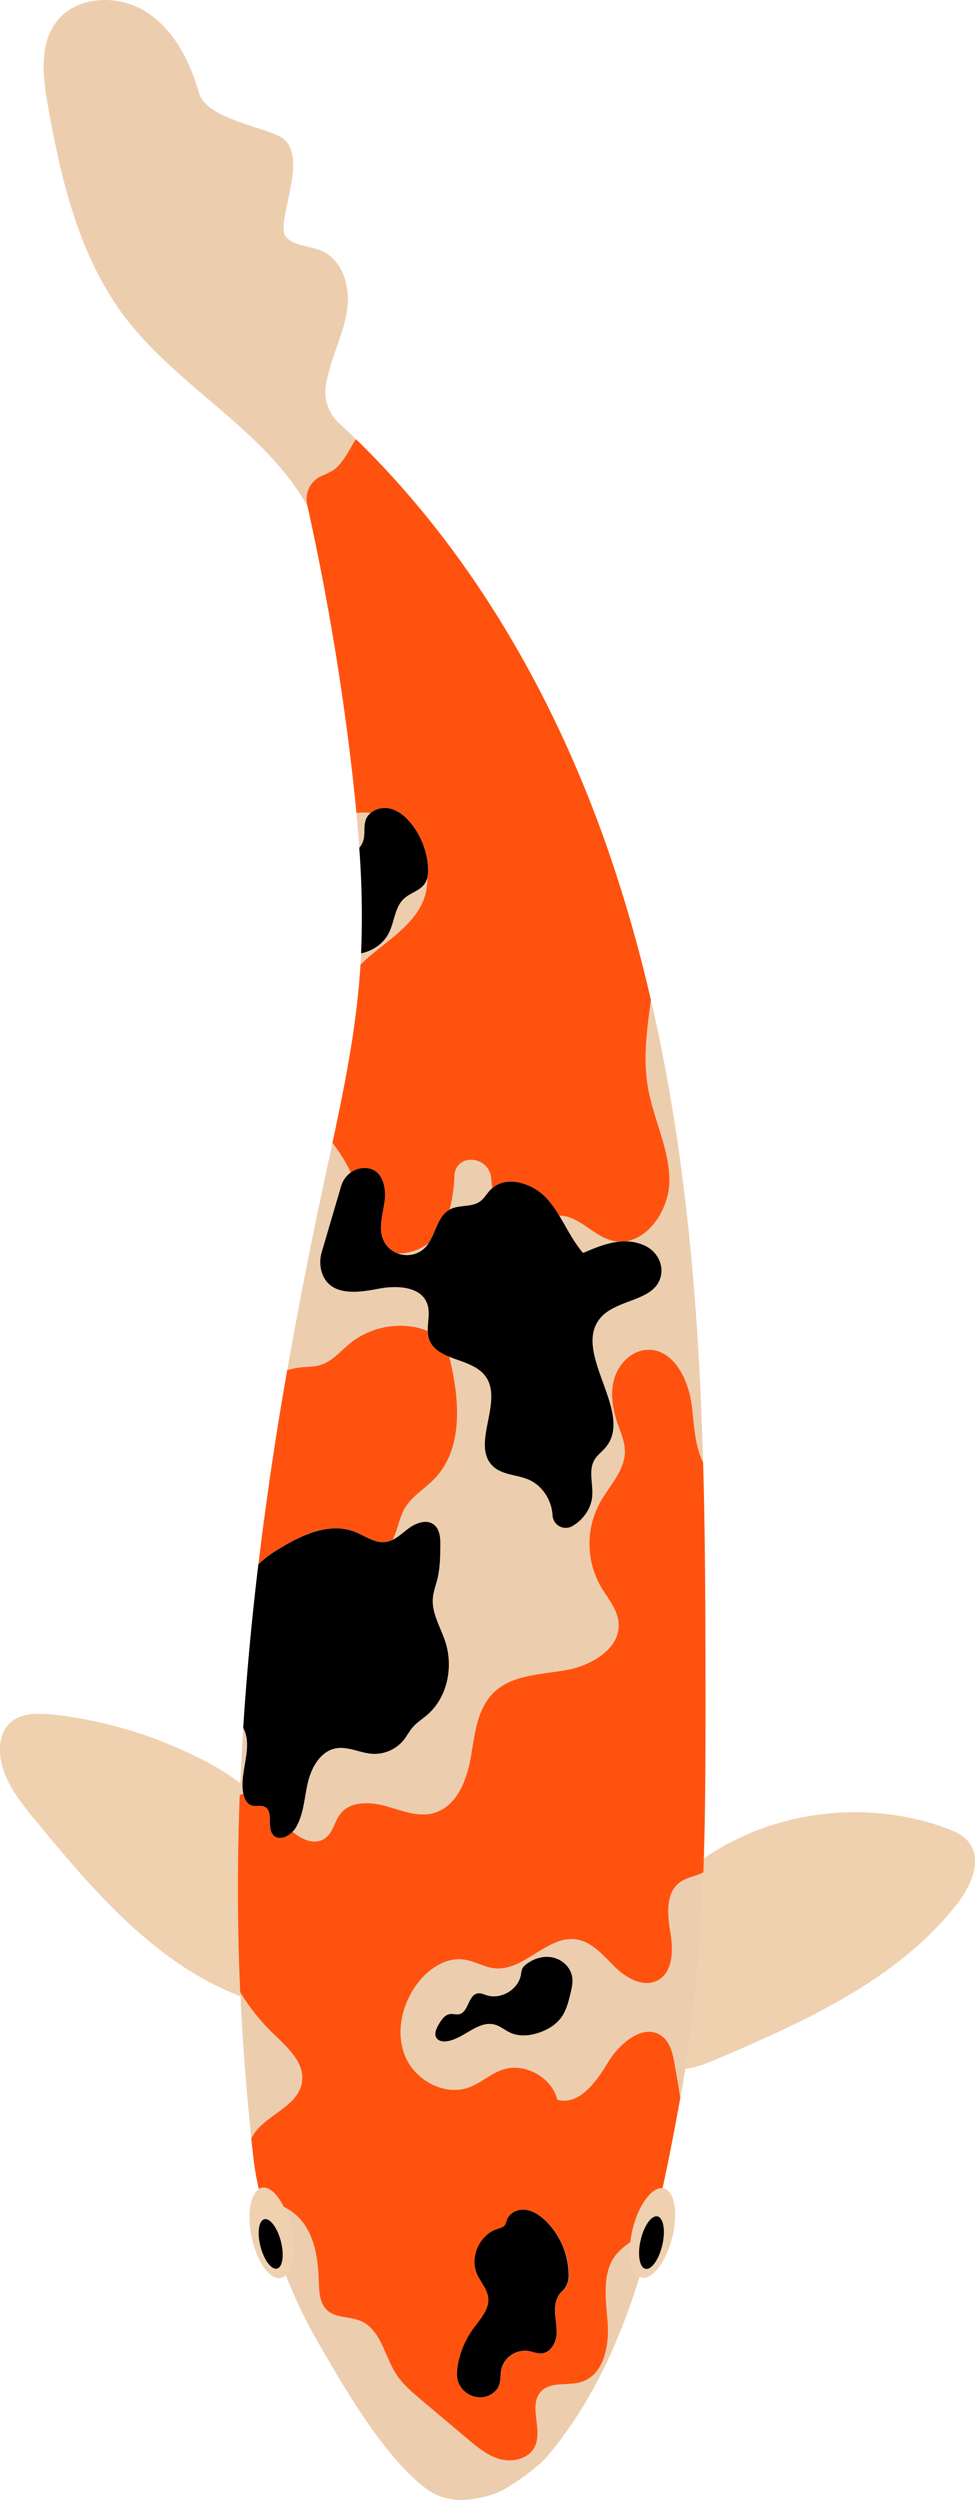 <svg xmlns="http://www.w3.org/2000/svg" viewBox="0 0 578.63 1482.87"><defs><style>.cls-1{fill:#efd0af;}.cls-2{fill:#ecceaf;}.cls-3{fill:#ff520e;}</style></defs><title>Asset 3</title><g id="Layer_2" data-name="Layer 2"><g id="Layer_1-2" data-name="Layer 1"><path class="cls-1" d="M142.57,1181.82c-1.72-39.35-1.74-78.28-.27-117,.09-2.36.21-4.71.31-7.07a136.64,136.64,0,0,0-20.92-13.1A255.06,255.06,0,0,0,31.3,1017c-9.17-1-19.71-1-26.06,5.67-3.93,4.14-5.36,10.15-5.23,15.86.36,15.51,10.72,28.75,20.58,40.72,34.52,41.9,71.53,85.57,122.1,104.84,0-.76-.08-1.52-.12-2.27Z"/><path class="cls-1" d="M574.57,1092.26c-3.34-4-8.32-6.13-13.2-7.92-44-16.07-95.06-11.3-135.31,12.62q-4.28,2.54-8.36,5.41c-.09,2.77-.17,5.55-.27,8.32-1.4,39.06-4.44,78-10.7,116.5,6.93-.84,13.52-3.6,20-6.37,52.07-22.33,106.11-46.77,141.15-91.29C576.33,1118.76,583.39,1102.76,574.57,1092.26Z"/><path class="cls-2" d="M374.18,1330a38.55,38.55,0,0,0-8.48,7.41c-8.66,10.87-6,26.44-5,40.3s-2.33,31.07-15.6,35.21c-7.94,2.48-18-.43-23.81,5.51-8,8.13,1.16,22.72-3.85,32.93-3.41,7-12.62,9.38-20.13,7.48s-13.72-7-19.64-12l-28.48-24c-5-4.22-10.07-8.52-13.67-14-7.25-10.9-9.26-26.78-21.27-32-6.59-2.85-15-1.68-20.23-6.64-4.29-4.09-4.58-10.7-4.78-16.63-.38-11-1.58-22.44-7.19-31.93a31.4,31.4,0,0,0-13.67-12.43,56.72,56.72,0,0,1,4.33,12.88c2.59,12.21,1.16,23.25-3.07,27.44a277.12,277.12,0,0,0,16,34.34c15.95,28,41.89,74,68,92.84,11.93,8.58,26.34,7.1,40.25,2.38,7.46-2.51,25.51-15.71,30.6-21.7,25.92-30.52,42.86-67.59,55.07-106.8C375.1,1348.45,373.09,1340.19,374.18,1330Z"/><path class="cls-2" d="M179.27,1235.34c1.83-11.53-8.63-20.78-17-28.88a123.68,123.68,0,0,1-19.66-24.62c0,.75.09,1.51.12,2.27q1.92,41.9,6.48,84.5a29.44,29.44,0,0,1,4.58-6.36C162.49,1253.09,177.27,1247.84,179.27,1235.34Z"/><path class="cls-2" d="M384.46,644.5c3.15,18.82,12.7,36.55,12.81,55.64.1,16.25-11.45,34.26-26.26,36.19A27.23,27.23,0,0,1,382.9,739c7.11,3.42,11.28,11.28,9.06,18.84-4.14,14.11-25.64,12.67-35.33,23.59-18.1,20.41,20.38,56.61,2.63,77.32-2.05,2.39-4.72,4.27-6.36,7-3.8,6.22-.91,14.21-1.39,21.48-.5,7.58-5.41,14.39-12,18.11A7.83,7.83,0,0,1,328,898.91c-.49-9-6-17.83-14.42-21.34-6.83-2.86-15.15-2.64-20.66-7.59-14-12.58,6.45-38.74-4.85-53.77-4.8-6.39-13.83-8.36-21.41-11.47.44,1.55.81,3.12,1.16,4.68,5.12,23.17,6.68,50.43-9.74,67.56-5.91,6.18-13.85,10.61-18,18.07-3.2,5.69-3.94,12.71-7.07,18.29,3.48-1.66,6.51-4.54,9.67-6.88,4.35-3.22,10.65-5.46,14.91-2.14,3.58,2.77,3.85,8,3.8,12.53-.08,6.58-.16,13.25-1.74,19.66-.93,3.78-2.38,7.47-2.7,11.35-.77,9.08,4.62,17.39,7.42,26,4.86,15,1.13,33.06-10.83,43.34-2.81,2.42-6,4.4-8.42,7.17-2.1,2.4-3.56,5.31-5.56,7.79a22.33,22.33,0,0,1-18.39,8.1c-7.4-.45-14.57-4.6-21.85-3.24-9,1.71-14.36,11.18-16.5,20.1s-2.42,18.51-6.94,26.48a13.29,13.29,0,0,1-2.21,2.86c6,5.2,14.06,8.29,19.89,3.55,4.27-3.47,5.09-9.69,8.47-14,6-7.66,17.63-7.31,27-4.71s19,6.74,28.39,4.18c13.4-3.67,19.53-19,22-32.7s3.63-28.84,13.49-38.61c11-10.84,28.16-10.84,43.34-13.54s32.45-13,30.93-28.34c-.79-8-6.66-14.49-10.7-21.51a51.08,51.08,0,0,1-.36-49.41c5.59-10.07,14.91-19.1,14.81-30.61,0-5.62-2.44-10.92-4.28-16.23-3-8.7-4.57-18.24-1.93-27S375,801,384.15,800.61c15.43-.61,24.38,17.49,26.31,32.8,1.45,11.42,1.82,24.12,6.78,34q-.72-26.13-2-52.27c-3.85-74.61-12.11-149.38-28.92-222.06C384,610.32,381.59,627.48,384.46,644.5Z"/><path class="cls-2" d="M190.89,282.31a61.56,61.56,0,0,0,6.62-3.26c6.75-3.94,12.81-18.64,13.86-18.45q-4.91-4.77-10-9.4a25.53,25.53,0,0,1-7.77-23.9q1-5,2.42-9.83c3.58-12.14,9.16-23.86,10.28-36.47s-3.65-27-15.22-32.14c-7-3.11-15.79-2.65-21.16-8.08-7.28-7.36,13.61-46.37-1.68-58.45C160,75.76,122.68,71.14,118.1,55.15,112.7,36.31,103.24,17.51,86.7,7S45.41-2.68,33.52,12.9c-10.26,13.46-8.15,32.32-5.23,49,7.86,44.83,18.74,90.84,46.44,127,31.59,41.2,82.71,66.35,107.77,111.53a1552.91,1552.91,0,0,1,26.41,157,1552.79,1552.79,0,0,0-26.63-158.18A14.88,14.88,0,0,1,190.89,282.31Z"/><path class="cls-2" d="M284.9,712.67c2.52-1.81,4-4.7,6.19-6.93.36-.37.75-.68,1.13-1a53,53,0,0,1-.71-5.66,11.88,11.88,0,0,0-13.67-11l-.22,0a9.37,9.37,0,0,0-7.88,8.78,93.6,93.6,0,0,1-2.93,20.66l.21-.13C272.52,714.5,279.84,716.3,284.9,712.67Z"/><path class="cls-2" d="M246.8,743.59a14.88,14.88,0,0,0,7.58-6.2,29.5,29.5,0,0,1-18.31,6.14A15.87,15.87,0,0,0,246.8,743.59Z"/><path class="cls-2" d="M217.22,486A9.51,9.51,0,0,1,220,482.2a31.86,31.86,0,0,0-3.92-.23c-1.53,0-3.05.13-4.58.23q1,10.33,1.71,20.69a11.16,11.16,0,0,0,2.38-4.22C216.88,494.58,215.64,490,217.22,486Z"/><path class="cls-2" d="M153.36,927.63l0,.25h0Z"/><path class="cls-2" d="M250.38,536.22a32.45,32.45,0,0,0,3.17-15.39,10.77,10.77,0,0,1-1.51,3.39c-2.86,4.19-8.51,5.38-12.25,8.81-5.54,5.09-5.65,13.7-9,20.42-3.19,6.36-9.49,10.54-16.44,12.06-.1,2.25-.21,4.5-.36,6.76,1.6-1.6,3.24-3.11,4.93-4.59C230.16,557.84,243.82,549.66,250.38,536.22Z"/><path class="cls-2" d="M190.21,809.66c6.94-2.09,11.79-8.14,17.41-12.72a47.68,47.68,0,0,1,38.19-9.83,35.07,35.07,0,0,1,8.11,2.49c-.17-5.41,1.5-11.13-.33-16.24-3.76-10.52-18.35-11-29.31-8.87-12.26,2.41-28.05,4.41-33-9a20.74,20.74,0,0,1-.24-13q5.72-19.46,11.42-38.91a15.31,15.31,0,0,1,5.72-8.09,87.73,87.73,0,0,0-10.85-17.58c-2.81,13.16-5.7,26.3-8.46,39.45q-10.05,48.09-18.4,95.35A45.39,45.39,0,0,1,179.2,811C182.89,810.63,186.67,810.73,190.21,809.66Z"/><path class="cls-2" d="M367.76,736.49a21.19,21.19,0,0,1-4.78-.71c-11.19-3.06-20-15-31.08-14.69,4.57,7.48,8.41,15.51,14.15,22.13C353,740.22,360.33,737.18,367.76,736.49Z"/><path class="cls-2" d="M144.47,1064.24c0-.17-.08-.33-.11-.49-2.38-12.93,6.15-27.54,0-38.85-.71,10.92-1.26,21.86-1.72,32.8-.1,2.36-.22,4.71-.31,7.07A12.74,12.74,0,0,1,144.47,1064.24Z"/><path class="cls-2" d="M415.08,1111.7c-4,1.53-8.37,2.4-11.8,5-8.45,6.36-7.13,19.16-5.41,29.61s1.66,23.73-7.78,28.53c-8.4,4.28-18.43-1.48-25.16-8.08s-13.24-14.72-22.54-16.27c-17.34-2.88-31.19,18.78-48.69,17.09-6.38-.61-12.08-4.33-18.41-5.2-10.64-1.47-20.83,5.42-27.37,13.94-9.4,12.25-13.36,29.35-7.36,43.59s23.28,23.57,37.78,18.27c7-2.56,12.65-8,19.67-10.4,13.2-4.56,29.39,4.2,32.77,17.76,13,3.54,23.13-10.71,30.07-22.24s21.39-23.6,32.06-15.42c5,3.81,6.44,10.56,7.55,16.73,1.19,6.58,2.39,13.22,3.32,19.85.4-2.27.8-4.52,1.21-6.78.62-3.48,1.17-7,1.74-10.47,6.26-38.52,9.3-77.44,10.7-116.5A24.8,24.8,0,0,1,415.08,1111.7Zm-76.58,70.94c-1.17,4.82-2.41,9.76-5.27,13.81-3.24,4.58-8.33,7.61-13.67,9.35s-11.39,2.31-16.53,0c-3.23-1.44-6-3.93-9.38-4.87-9.87-2.72-18.23,8.35-28.36,9.86-2.27.34-5,0-6.24-1.92-1.58-2.34-.18-5.47,1.23-7.92,1.6-2.8,3.65-5.9,6.84-6.3,1.79-.22,3.62.48,5.39.1,5.6-1.21,5.3-11.34,10.95-12.34,1.89-.33,3.75.59,5.59,1.16,8.53,2.64,18.66-3.6,20.14-12.4a11.47,11.47,0,0,1,.93-3.78,7.19,7.19,0,0,1,1.72-1.89c4.48-3.69,10.58-5.62,16.25-4.38s10.63,5.91,11.5,11.65C340.09,1176.07,339.29,1179.41,338.5,1182.64Z"/><path class="cls-3" d="M392.91,1207.86c-10.67-8.18-25.12,3.9-32.06,15.42s-17.08,25.78-30.07,22.24c-3.38-13.56-19.57-22.32-32.77-17.76-7,2.43-12.69,7.84-19.67,10.4-14.5,5.3-31.77-4.06-37.78-18.27s-2-31.34,7.36-43.59c6.54-8.52,16.73-15.41,27.37-13.94,6.33.87,12,4.59,18.41,5.2,17.5,1.69,31.35-20,48.69-17.09,9.3,1.55,15.79,9.68,22.54,16.27s16.76,12.36,25.16,8.08c9.44-4.8,9.52-18.1,7.78-28.53s-3-23.25,5.41-29.61c3.43-2.58,7.79-3.45,11.8-5a24.8,24.8,0,0,0,2.35-1c.1-2.77.18-5.55.27-8.32,1-32.4,1-64.88,1-97.27-.05-45.89-.13-91.79-1.42-137.65v0c-5-9.89-5.33-22.59-6.78-34-1.93-15.31-10.88-33.41-26.31-32.8-9.18.37-16.9,8.09-19.56,16.88s-1.06,18.35,1.93,27c1.84,5.31,4.24,10.61,4.28,16.23.1,11.51-9.22,20.54-14.81,30.61a51.08,51.08,0,0,0,.36,49.41c4,7,9.91,13.46,10.7,21.51,1.52,15.33-15.76,25.62-30.93,28.34s-32.39,2.7-43.34,13.54c-9.86,9.77-11.08,24.94-13.49,38.61s-8.55,29-22,32.7c-9.35,2.56-19-1.58-28.39-4.18s-21-3-27,4.71c-3.38,4.35-4.2,10.57-8.47,14-5.83,4.74-13.85,1.65-19.89-3.55-3.36,3.37-8.43,5.25-11.46,1.94-4.12-4.51.44-14.1-5.09-16.76-2.35-1.13-5.25,0-7.74-.79-2.75-.88-4.22-3.81-4.85-6.66a12.74,12.74,0,0,0-2.17.53c-1.47,38.77-1.45,77.7.27,117v0a123.68,123.68,0,0,0,19.66,24.62c8.41,8.1,18.87,17.35,17,28.88-2,12.5-16.78,17.75-25.52,26.91a29.44,29.44,0,0,0-4.58,6.36h0c.47,4.42,1,8.81,1.5,13.24a165.41,165.41,0,0,0,3,16.75,5.4,5.4,0,0,1,1.75-.74c4.33-.92,9.26,3.7,13,11.31A31.4,31.4,0,0,1,182,1321.61c5.61,9.49,6.81,20.92,7.19,31.93.2,5.93.49,12.54,4.78,16.63,5.19,5,13.64,3.79,20.23,6.64,12,5.21,14,21.09,21.27,32,3.6,5.44,8.68,9.74,13.67,14l28.48,24c5.92,5,12.12,10.14,19.64,12s16.72-.53,20.13-7.48c5-10.21-4.12-24.8,3.85-32.93,5.81-5.94,15.87-3,23.81-5.51,13.27-4.14,16.63-21.35,15.6-35.21s-3.65-29.43,5-40.3a38.55,38.55,0,0,1,8.48-7.41,60.15,60.15,0,0,1,1.53-8.43c3.58-14,11.29-24.22,17.54-23.55,3.95-17.94,7.34-35.92,10.53-53.56v0c-.93-6.63-2.13-13.27-3.32-19.85C399.35,1218.42,397.89,1211.67,392.91,1207.86ZM333.65,1359.1c-2.74,2.43-4.1,6.6-4.19,10.42-.12,5.09,1.32,10.16.93,15.24s-3.51,10.61-8.58,11.17c-2.82.3-5.55-1-8.36-1.44a14.49,14.49,0,0,0-15.87,11c-.94,4.5.36,9.35-4,13.28-8.39,7.5-21.95,1.28-22.24-10a31.57,31.57,0,0,1,.65-6.87,52.31,52.31,0,0,1,9-20.63c4.06-5.59,9.54-11.27,8.88-18.14-.51-5.36-4.67-9.56-6.78-14.51-4.26-10,1.71-23.08,12.08-26.41,1.72-.55,3.69-1,4.67-2.49a11.3,11.3,0,0,0,1-2.74c1.4-4.26,6.34-6.62,10.81-6.2s8.44,3,11.74,6.08a45.3,45.3,0,0,1,14.23,33A12.27,12.27,0,0,1,333.65,1359.1Z"/><path class="cls-3" d="M164.76,919.21c13.78-8.69,30.62-16.58,45.81-10.65,6.07,2.36,11.83,6.9,18.3,6.05a13.37,13.37,0,0,0,4.08-1.27c3.13-5.58,3.87-12.6,7.07-18.29,4.18-7.46,12.12-11.89,18-18.07,16.42-17.13,14.86-44.39,9.74-67.56-.35-1.56-.72-3.13-1.16-4.68-5.36-2.2-10-5-11.89-10.3a16,16,0,0,1-.82-4.84,35.07,35.07,0,0,0-8.11-2.49,47.68,47.68,0,0,0-38.19,9.83c-5.62,4.58-10.47,10.63-17.41,12.72-3.54,1.07-7.32,1-11,1.34a45.39,45.39,0,0,0-8.74,1.72q-1.32,7.51-2.58,15-.49,2.92-1,5.85c-.51,3.08-1,6.17-1.53,9.26-.35,2.13-.68,4.26-1,6.39-.46,2.9-.93,5.8-1.38,8.7l-1,6.68q-.63,4.17-1.25,8.32c-.35,2.37-.7,4.75-1,7.12q-.55,3.84-1.1,7.66-.56,4-1.1,7.95-.43,3.21-.86,6.4c-.43,3.16-.84,6.32-1.25,9.47-.18,1.39-.35,2.78-.53,4.17q-.75,6-1.47,11.94l0,.25A62.33,62.33,0,0,1,164.76,919.21Z"/><path class="cls-3" d="M217.31,692.86c9.93.7,12.13,11.71,10.87,20.25-1.14,7.79-3.88,16-.31,23.19a14.67,14.67,0,0,0,8.2,7.23,29.5,29.5,0,0,0,18.31-6.14c4.4-6.65,5.54-16,12.43-19.85a93.6,93.6,0,0,0,2.93-20.66,9.37,9.37,0,0,1,7.88-8.78l.22,0a11.88,11.88,0,0,1,13.67,11,53,53,0,0,0,.71,5.66c9.1-7.74,24.43-2.64,32.62,6.53a68,68,0,0,1,7.06,9.83c11.09-.31,19.89,11.63,31.08,14.69a21.19,21.19,0,0,0,4.78.71,32.14,32.14,0,0,1,3.25-.16c14.81-1.93,26.36-19.94,26.26-36.19-.11-19.09-9.66-36.82-12.81-55.64-2.87-17-.44-34.18,1.82-51.41a857.61,857.61,0,0,0-25.76-89.85C329,412.8,279.85,327.26,211.37,260.6c-1.05-.19-7.11,14.51-13.86,18.45a61.56,61.56,0,0,1-6.62,3.26,14.88,14.88,0,0,0-8.61,16.91A1552.79,1552.79,0,0,1,208.91,457.4q1.43,12.39,2.62,24.8c1.53-.1,3.05-.21,4.58-.23a31.86,31.86,0,0,1,3.92.23,13.49,13.49,0,0,1,11.26-2.62c5.47,1.2,9.93,5.21,13.33,9.69A45.84,45.84,0,0,1,254,514.64a21,21,0,0,1-.49,6.19,32.45,32.45,0,0,1-3.17,15.39c-6.56,13.44-20.22,21.62-31.49,31.46-1.69,1.48-3.33,3-4.93,4.59,0,1-.11,1.91-.17,2.88-2.37,34.67-9.16,68.77-16.47,102.77a87.73,87.73,0,0,1,10.85,17.58A13.93,13.93,0,0,1,217.31,692.86Z"/><path d="M323.31,1316.84c-3.3-3-7.27-5.66-11.74-6.08s-9.41,1.94-10.81,6.2a11.3,11.3,0,0,1-1,2.74c-1,1.51-3,1.94-4.67,2.49-10.37,3.33-16.34,16.39-12.08,26.41,2.11,5,6.27,9.15,6.78,14.51.66,6.87-4.82,12.55-8.88,18.14a52.31,52.31,0,0,0-9,20.63,31.57,31.57,0,0,0-.65,6.87c.29,11.26,13.85,17.48,22.24,10,4.39-3.93,3.09-8.78,4-13.28a14.49,14.49,0,0,1,15.87-11c2.81.44,5.54,1.74,8.36,1.44,5.07-.56,8.18-6.09,8.58-11.17s-1.05-10.15-.93-15.24c.09-3.82,1.45-8,4.19-10.42a12.27,12.27,0,0,0,3.89-9.24A45.3,45.3,0,0,0,323.31,1316.84Z"/><path d="M288,816.21c11.3,15-9.12,41.19,4.85,53.77,5.51,4.95,13.83,4.73,20.66,7.59,8.39,3.51,13.93,12.34,14.42,21.34a7.83,7.83,0,0,0,11.56,6.42c6.57-3.72,11.48-10.53,12-18.11C352,880,349.1,872,352.9,865.74c1.64-2.68,4.31-4.56,6.36-7,17.75-20.71-20.73-56.91-2.63-77.32,9.69-10.92,31.19-9.48,35.33-23.59,2.22-7.56-1.95-15.42-9.06-18.84A27.23,27.23,0,0,0,371,736.33a32.14,32.14,0,0,0-3.25.16c-7.43.69-14.75,3.73-21.71,6.73-5.74-6.62-9.58-14.65-14.15-22.13a68,68,0,0,0-7.06-9.83c-8.19-9.17-23.52-14.27-32.62-6.53-.38.33-.77.64-1.13,1-2.16,2.23-3.67,5.12-6.19,6.93-5.06,3.63-12.38,1.83-17.88,4.74l-.21.13c-6.89,3.84-8,13.2-12.43,19.85a14.88,14.88,0,0,1-7.58,6.2,15.87,15.87,0,0,1-10.73-.06,14.67,14.67,0,0,1-8.2-7.23c-3.57-7.16-.83-15.4.31-23.19,1.26-8.54-.94-19.55-10.87-20.25a13.93,13.93,0,0,0-9.14,2.64,15.31,15.31,0,0,0-5.72,8.09Q196.74,723,191,742.5a20.74,20.74,0,0,0,.24,13c5,13.39,20.75,11.39,33,9,11-2.15,25.55-1.65,29.31,8.87,1.83,5.11.16,10.83.33,16.24a16,16,0,0,0,.82,4.84c1.88,5.33,6.53,8.1,11.89,10.3C274.21,807.85,283.24,809.82,288,816.21Z"/><path d="M144.36,1063.75c0,.16.07.32.11.49.63,2.85,2.1,5.78,4.85,6.66,2.49.79,5.39-.34,7.74.79,5.53,2.66,1,12.25,5.09,16.76,3,3.31,8.1,1.43,11.46-1.94a13.29,13.29,0,0,0,2.21-2.86c4.52-8,4.8-17.56,6.94-26.48s7.49-18.39,16.5-20.1c7.28-1.36,14.45,2.79,21.85,3.24a22.33,22.33,0,0,0,18.39-8.1c2-2.48,3.46-5.39,5.56-7.79,2.43-2.77,5.61-4.75,8.42-7.17,12-10.28,15.69-28.32,10.83-43.34-2.8-8.66-8.19-17-7.42-26,.32-3.88,1.77-7.57,2.7-11.35,1.58-6.41,1.66-13.08,1.74-19.66.05-4.54-.22-9.76-3.8-12.53-4.26-3.32-10.56-1.08-14.91,2.14-3.16,2.34-6.19,5.22-9.67,6.88a13.37,13.37,0,0,1-4.08,1.27c-6.47.85-12.23-3.69-18.3-6.05-15.19-5.93-32,2-45.81,10.65a62.33,62.33,0,0,0-11.43,8.67h0c-.42,3.35-.81,6.68-1.19,10q-5,43.5-7.81,87C150.51,1036.21,142,1050.82,144.36,1063.75Z"/><path d="M328.09,1161.13c-5.67-1.24-11.77.69-16.25,4.38a7.19,7.19,0,0,0-1.72,1.89,11.47,11.47,0,0,0-.93,3.78c-1.48,8.8-11.61,15-20.14,12.4-1.84-.57-3.7-1.49-5.59-1.16-5.65,1-5.35,11.13-10.95,12.34-1.77.38-3.6-.32-5.39-.1-3.19.4-5.24,3.5-6.84,6.3-1.41,2.45-2.81,5.58-1.23,7.92,1.28,1.91,4,2.26,6.24,1.92,10.13-1.51,18.49-12.58,28.36-9.86,3.41.94,6.15,3.43,9.38,4.87,5.14,2.3,11.17,1.75,16.53,0s10.43-4.77,13.67-9.35c2.86-4,4.1-9,5.27-13.81.79-3.23,1.59-6.57,1.09-9.86C338.72,1167,333.76,1162.36,328.09,1161.13Z"/><path d="M230.76,553.45c3.38-6.72,3.49-15.33,9-20.42,3.74-3.43,9.39-4.62,12.25-8.81a10.77,10.77,0,0,0,1.51-3.39,21,21,0,0,0,.49-6.19,45.84,45.84,0,0,0-9.42-25.37c-3.4-4.48-7.86-8.49-13.33-9.69A13.49,13.49,0,0,0,220,482.2a9.51,9.51,0,0,0-2.81,3.78c-1.58,4-.34,8.6-1.6,12.69a11.16,11.16,0,0,1-2.38,4.22,545.39,545.39,0,0,1,1.08,62.62C221.27,564,227.57,559.81,230.76,553.45Z"/><path class="cls-1" d="M172.7,1322.06a56.72,56.72,0,0,0-4.33-12.88c-3.71-7.61-8.64-12.23-13-11.31a5.4,5.4,0,0,0-1.75.74c-5.15,3.19-7.09,15.08-4.27,28.39,3.12,14.72,10.86,25.55,17.3,24.19a6,6,0,0,0,2.95-1.69C173.86,1345.31,175.29,1334.27,172.7,1322.06Zm-8.27,23.6c-3.34.86-7.74-5-9.83-13.08s-1.08-15.35,2.26-16.21,7.74,5,9.83,13.08S167.77,1344.8,164.43,1345.66Z"/><path class="cls-1" d="M375.71,1321.57a60.15,60.15,0,0,0-1.53,8.43c-1.09,10.19.92,18.45,5.36,20.56a5.39,5.39,0,0,0,1,.37c6.38,1.63,14.57-8.87,18.3-23.45s1.58-27.73-4.8-29.36a6.31,6.31,0,0,0-.76-.1C387,1297.35,379.29,1307.56,375.71,1321.57Zm14.44-6.92c3.55.8,4.84,8.43,2.88,17s-6.42,14.92-10,14.11-4.84-8.44-2.88-17S386.6,1313.84,390.15,1314.65Z"/><path d="M156.86,1316.37c-3.34.86-4.35,8.12-2.26,16.21s6.49,13.94,9.83,13.08,4.35-8.12,2.26-16.21S160.2,1315.51,156.86,1316.37Z"/><path d="M383.06,1345.79c3.55.81,8-5.51,10-14.11s.67-16.23-2.88-17-8,5.5-10,14.1S379.51,1345,383.06,1345.79Z"/></g></g></svg>